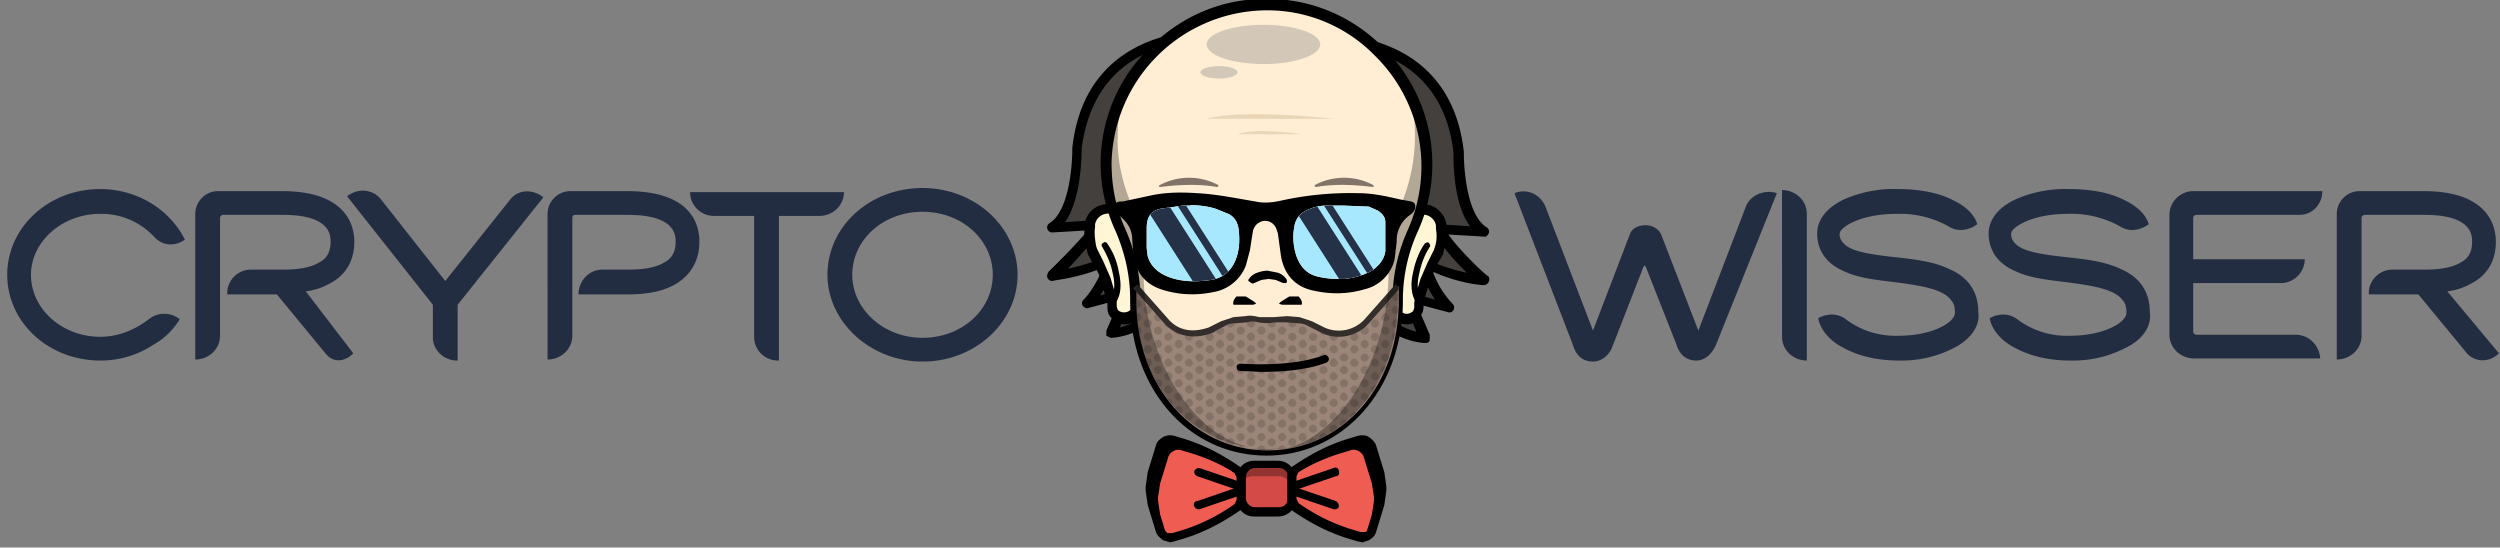 <svg xmlns="http://www.w3.org/2000/svg" xmlns:xlink="http://www.w3.org/1999/xlink" id="Layer_1" viewBox="0 0 242 53"><rect x="0" y="0" width="242" height="53" fill="#808080" stroke="none"/><style>.st2{fill:#ef5d52}.st4{fill:#44403d}.st5{fill:#fff6d6}.st8{opacity:.22}.st15{opacity:.98}.st17{fill:#232d42}.st18{opacity:.5}.st19{fill:#d6bc9a}.st20{opacity:.2}.st21{opacity:.67}.st22{fill:#443934}</style><path fill="#d34a46" d="M123.6 49.6h-2c-.8 0-1.5-.7-1.5-1.5v-1.8c0-.8.7-1.5 1.5-1.5h2c.8 0 1.5.7 1.5 1.5v1.8c-.1.8-.7 1.5-1.5 1.5z"/><path d="M123.7 50h-2.3c-1 0-1.7-.8-1.7-1.7v-2c0-1 .8-1.7 1.7-1.7h2.3c1 0 1.7.8 1.7 1.7v2c.1.9-.7 1.7-1.7 1.7zm-2.2-4.7c-.5 0-.9.4-.9.9v2c0 .5.4.9.9.9h2.3c.5 0 .9-.4.9-.9v-2c0-.5-.4-.9-.9-.9h-2.3z"/><path d="M123.8 44.8h-2.5c-.8 0-1.5.9-1.5 1.9V48c0-1.1.6-1.9 1.5-1.9h2.5c.8 0 1.5.9 1.5 1.9v-1.4c-.1-1-.7-1.8-1.5-1.8z" opacity=".3"/><path d="M114.7 42.9l-1-.3c-.5-.2-1.1.1-1.3.6l-.8 2.6-.2 1.3v.4l.2 1.3.8 2.6c.2.5.8.8 1.3.6l1-.3c1.8-.6 3.5-1.4 5.1-2.5.3-.2.4-.5.4-.8v-2.2c0-.3-.2-.6-.4-.8-1.6-1-3.3-1.9-5.1-2.5z" class="st2"/><path d="M113.3 52.5l-.7-.2c-.3-.2-.6-.5-.7-.8l-.8-2.6-.2-1.4v-.4l.2-1.4.8-2.6c.1-.4.4-.6.7-.8.4-.2.8-.2 1.1-.1l1 .3c1.9.6 3.6 1.5 5.2 2.6.4.3.6.7.6 1.1v2.2c0 .4-.2.9-.6 1.1-1.6 1.1-3.3 2-5.2 2.6l-1 .3-.4.1zm0-9.6l-.3.1-.3.3-.8 2.6-.2 1.2v.4l.2 1.2.8 2.6.3.3h.5l1-.3a18 18 0 0 0 5-2.5l.2-.4v-2.2l-.2-.4a18 18 0 0 0-5-2.5l-1-.3-.2-.1z"/><path d="M130.5 42.9l1-.3c.5-.2 1.1.1 1.3.6l.8 2.6.2 1.3v.4l-.2 1.3-.8 2.6c-.2.5-.8.8-1.3.6l-1-.3c-1.8-.6-3.5-1.4-5.1-2.5a1 1 0 0 1-.4-.8v-2.2c0-.3.2-.6.4-.8 1.6-1 3.3-1.9 5.1-2.5z" class="st2"/><path d="M131.9 52.5l-.5-.1-1-.3c-1.9-.6-3.6-1.5-5.2-2.6-.4-.3-.6-.7-.6-1.1v-2.2c0-.4.2-.9.6-1.1 1.6-1.1 3.3-2 5.2-2.6l1-.3c.4-.1.8-.1 1.1.1.3.2.6.5.7.8l.8 2.6.2 1.4v.4l-.2 1.4-.8 2.6c-.1.4-.4.6-.7.8l-.6.2zm0-9.6h-.2l-1 .3c-1.8.6-3.4 1.4-5 2.5l-.2.4v2.2l.2.4a18 18 0 0 0 5 2.5l1 .3h.5l.3-.3.8-2.6.2-1.2V47a5 5 0 0 0-.2-1.2l-.8-2.6-.3-.3h-.3z"/><path d="M133.8 45.8l-.8-2.6c-.2-.5-.8-.8-1.3-.6l-1 .3c-1.8.6-3.5 1.4-5.1 2.5-.2.1-.3.3-.4.6 1.4-.9 2.9-1.6 4.5-2.1l1-.3c.5-.2 1.1.1 1.3.6l.8 2.6.2 1.3v.4l-.2 1.3-.7 2.3c.4 0 .8-.3.9-.7l.8-2.6.2-1.3v-.4l-.2-1.3zm-22.5 0l.8-2.6c.2-.5.8-.8 1.3-.6l1 .3c1.8.6 3.5 1.4 5.1 2.5.2.1.3.3.4.6-1.4-.9-2.9-1.6-4.5-2.1l-1-.3c-.5-.2-1.1.1-1.3.6l-.8 2.6-.2 1.3v.4l.2 1.3.7 2.3a1 1 0 0 1-.9-.7l-.8-2.6-.2-1.3v-.4l.2-1.3z"/><path d="M116 45.7l4.1 1.3" class="st2"/><path d="M120.1 47.5h-.1l-4.1-1.4a.5.5 0 0 1-.3-.5c.1-.2.3-.3.5-.3l4.1 1.4c.2.1.3.3.3.5 0 .1-.2.3-.4.3z"/><path d="M120.1 47.5l-4.1 1.4" class="st2"/><path d="M116 49.3c-.2 0-.3-.1-.4-.3-.1-.2 0-.5.3-.5l4.1-1.4c.2-.1.5 0 .5.3.1.2 0 .5-.3.5l-4.1 1.4h-.1z"/><path d="M129.2 45.7l-4.1 1.3" class="st2"/><path d="M125.1 47.5c-.2 0-.3-.1-.4-.3-.1-.2 0-.5.3-.5l4.1-1.4c.2-.1.5 0 .5.3.1.2 0 .5-.3.5l-4.1 1.4h-.1z"/><path d="M125.1 47.5l4.1 1.4" class="st2"/><path d="M129.2 49.3h-.1l-4.1-1.4a.5.5 0 0 1-.3-.5c.1-.2.3-.3.5-.3l4.1 1.4c.2.1.3.3.3.5s-.2.3-.4.3z"/><path d="M136.3 28.7l4 1c-1-1-1.8-2.8-2.4-4.4 3.2 1.5 5.8 1.7 5.8 1.7s-3.3-3-4.4-4.9l4.4.2c-2.6-1.6-2.4-7.7-2.4-7.7-1.4-11.7-12.8-10.9-12.8-10.9l-.2.7c-.7 2.7-2.9 13 .6 20.1 4.1 8.2 9.2 8.2 9.2 8.2l-1.8-4z" class="st4"/><path d="M138 33.2c-.4 0-5.5-.1-9.6-8.4-3.6-7.2-1.4-17.4-.6-20.4l.2-.7c.1-.2.2-.3.4-.3.1 0 3-.2 6.1 1.1 2.9 1.2 6.5 3.9 7.2 10.2v.1c0 1.6.3 6 2.2 7.2.2.1.3.4.2.6-.1.2-.3.4-.5.3l-3.4-.2c1.3 1.8 3.7 4 3.8 4 .2.1.2.4.1.6-.1.2-.3.3-.5.3-.1 0-2.2-.1-4.9-1.3a8.7 8.7 0 0 0 1.9 3.1c.2.2.2.4.1.6-.1.2-.3.3-.6.2l-3-.8 1.3 3v.5c0 .2-.2.3-.4.3zm-9.2-28.9l-.1.3c-.3 1.2-1.1 4.5-1.3 8.3a23 23 0 0 0 1.8 11.4c2.9 5.9 6.3 7.4 7.9 7.8l-1.3-3.2c-.1-.2 0-.4.1-.5.1-.1.3-.2.5-.1l2.5.7c-.6-.9-1.1-2-1.6-3.4-.1-.2 0-.4.1-.5.2-.1.4-.2.5-.1 1.6.8 3.1 1.2 4.1 1.4a20.6 20.6 0 0 1-3.3-4v-.5c.1-.2.3-.2.5-.2l3.1.2c-1.7-2.3-1.6-6.6-1.6-7.1-.5-4.6-2.8-7.8-6.6-9.4a10.4 10.4 0 0 0-5.3-1.1z"/><path d="M109.2 28.3l-4 1c1-1 1.8-2.8 2.4-4.4-3.2 1.5-5.8 1.7-5.8 1.7s3.3-3 4.4-4.9l-4.4.2c2.6-1.6 2.4-7.7 2.4-7.7C105.6 2.5 117 3.3 117 3.3l.2.7c.7 2.7 2.9 13-.6 20.1-4.1 8.2-9.2 8.2-9.2 8.2s1-1.9 1.8-4z" class="st4"/><path d="M107.5 32.7l-.4-.2V32l1.3-3-3 .8c-.2.1-.4 0-.6-.2-.1-.2-.1-.4.1-.6.6-.6 1.3-1.7 1.9-3.1-2.7 1.1-4.8 1.2-4.9 1.3a.5.5 0 0 1-.5-.3c-.1-.2 0-.4.1-.6 0 0 2.4-2.3 3.8-4l-3.4.2a.5.5 0 0 1-.5-.3c-.1-.2 0-.5.2-.6 1.9-1.2 2.2-5.6 2.2-7.2v-.1c.7-6.3 4.3-9 7.2-10.2 3.1-1.3 6-1.1 6.1-1.1.2 0 .4.2.4.3l.2.7c.8 3 2.9 13.2-.6 20.4-4.1 8.2-9.2 8.3-9.6 8.3zm1.7-4.9l.4.2c.1.1.2.3.1.5l-1.3 3.2c1.6-.4 5-1.9 7.9-7.7a22 22 0 0 0 1.8-11.4c-.2-3.8-1-7.1-1.3-8.3l-.1-.3c-.8 0-3.1.1-5.4 1-3.8 1.6-6 4.8-6.6 9.4 0 .5 0 4.8-1.6 7.1l3.1-.2.5.2v.5c-.7 1.2-2.3 2.9-3.3 4 1-.2 2.5-.6 4.1-1.4.2-.1.4-.1.5.1.2.1.2.3.1.5-.5 1.4-1 2.5-1.6 3.4l2.5-.7.2-.1z"/><path d="M109.4 21.5l-.5-.6c-1-1.2-3-.7-3.3.8v.3c-.1.7 0 1.4.2 2l.1.3.7 1.2.6 1.5.5 1.7.1.5v.5l.3.6c.4.5 1.2.6 1.8.1l.6-.5" class="st5"/><path d="M108.9 31.4c-.5 0-1-.2-1.3-.6-.3-.3-.4-.6-.4-1v-.5l-.1-.3-.5-1.7c-.1-.5-.3-1-.6-1.4l-.7-1.3-.1-.4c-.2-.7-.3-1.4-.2-2.2v-.4c.2-.9.8-1.6 1.8-1.8.9-.2 1.9.1 2.4.8l.5.6-.8.6-.5-.6c-.4-.5-1-.6-1.4-.5-.5.1-.9.5-1 1v.3c-.1.6 0 1.2.1 1.8l.1.3.6 1.2.7 1.6.5 1.7.1.6v.5l.1.3c.3.3.8.3 1.1.1l.6-.5.6.8-.5.6c-.3.3-.7.4-1.1.4z"/><path d="M107.8 29.4h-.2c-.1-.1-.2-.3-.1-.4.5-.8.4-1.8.2-2.6-.2-1-.6-1.8-1-2.5-.1-.1-.1-.3.1-.4.1-.1.3-.1.4.1.5.7.9 1.6 1.1 2.7.3 1.3.2 2.3-.3 3l-.2.1z"/><path d="M135.7 21.5l.5-.6c1-1.2 3-.7 3.3.8v.3c.1.7 0 1.4-.2 2l-.1.3-.7 1.2-.6 1.5-.5 1.7-.1.5v.5l-.3.6c-.4.5-1.2.6-1.8.1l-.6-.5" class="st5"/><path d="M136.2 31.4c-.4 0-.8-.1-1.1-.4l-.6-.5.6-.8.6.5c.3.3.8.2 1.1-.1l.1-.3v-.5l.1-.6.5-1.7.7-1.6.6-1.2.1-.3c.2-.6.2-1.2.1-1.8v-.3c-.1-.5-.5-.9-1-1-.4-.1-1 0-1.4.4l-.5.6-.8-.6.5-.6c.6-.7 1.5-1 2.4-.8.9.2 1.6.9 1.8 1.8v.3c.1.8 0 1.5-.2 2.2l-.1.4v.1l-.7 1.2-.6 1.4-.5 1.7-.1.3v.5c0 .3-.1.7-.4 1-.3.5-.7.7-1.2.7z"/><path fill="#ffeed4" d="M138 16a15.5 15.5 0 1 0-29.7 6.3c1 2.1 1.4 4.4 1.4 6.8v.1c0 8.5 5.7 14.5 12.7 14.5s12.7-5.9 12.7-14.5V29c0-2.3.5-4.5 1.4-6.6 1.1-2 1.5-4.2 1.5-6.4z"/><path d="M122.6 44.1c-7.5 0-13.2-6.4-13.2-15V29c0-2.3-.5-4.5-1.4-6.6a15.6 15.6 0 0 1 3.3-17.8c3-3 6.9-4.7 11.1-4.7 4.3-.1 8.4 1.6 11.4 4.6a15.8 15.8 0 0 1 3.4 18 16 16 0 0 0-1.4 6.4v.2c0 8.5-5.7 15-13.2 15zm0-43.1h-.2a15.1 15.1 0 0 0-14.8 14.8c0 2.2.4 4.3 1.3 6.3a17 17 0 0 1 1.5 7v.1c0 3.9 1.3 7.5 3.6 10.1a11.4 11.4 0 0 0 17.2 0c2.3-2.6 3.6-6.2 3.6-10.1V29c0-2.3.5-4.6 1.5-6.8a15 15 0 0 0-3.2-16.8A14.5 14.5 0 0 0 122.6 1z"/><path d="M137.3 29.4l-.2-.1c-.5-.7-.6-1.8-.3-3 .2-1 .6-2 1.1-2.7.1-.1.3-.2.4-.1.1.1.2.3.1.4-.4.6-.8 1.5-1 2.5-.2.8-.3 1.8.2 2.6.1.1.1.3-.1.4h-.2z"/><path fill="#9b8578" d="M128.1 31.9l-1.2-.6c-.4-.2-.7-.3-1.1-.3l-1.2-.1-1.2.1h-1.5l-1.2-.1-1.2.1c-.4 0-.8.2-1.1.3l-1.2.6c-1.4.7-3.2.3-4.2-.8l-3-3.4v1.4c0 8.5 5.7 14.5 12.7 14.5 7 0 12.7-5.9 12.7-14.5v-1.4l-3 3.4a3.7 3.7 0 0 1-4.3.8z"/><g class="st8"><defs><path id="SVGID_1_" d="M128.1 31.9l-1.2-.6c-.4-.2-.7-.3-1.1-.3l-1.2-.1-1.2.1h-1.5l-1.2-.1-1.2.1c-.4 0-.8.2-1.1.3l-1.2.6c-1.4.7-3.2.3-4.2-.8l-3-3.4v1.4c0 8.5 5.7 14.5 12.7 14.5 7 0 12.7-5.9 12.7-14.5v-1.4l-3 3.4a3.7 3.7 0 0 1-4.3.8z" class="st8"/></defs><clipPath id="SVGID_2_"><use overflow="visible" xlink:href="#SVGID_1_"/></clipPath><g clip-path="url(#SVGID_2_)"><path fill="#352e2a" d="M110.5 23c0 .2-.2.4-.4.4s-.4-.2-.4-.4.2-.4.4-.4.4.2.4.4zm-.4.9c-.2 0-.4.2-.4.4s.2.4.4.4.4-.2.4-.4-.2-.4-.4-.4zm0 1.3c-.2 0-.4.2-.4.4s.2.4.4.4.4-.2.4-.4c0-.3-.2-.4-.4-.4zm0 1.3c-.2 0-.4.2-.4.4s.2.4.4.4.4-.2.4-.4c0-.3-.2-.4-.4-.4zm0 1.2c-.2 0-.4.2-.4.4s.2.4.4.4.4-.2.4-.4-.2-.4-.4-.4zm0 1.3c-.2 0-.4.2-.4.4s.2.4.4.4.4-.2.4-.4-.2-.4-.4-.4zm0 1.3c-.2 0-.4.2-.4.4s.2.4.4.4.4-.2.4-.4-.2-.4-.4-.4zm0 1.3c-.2 0-.4.2-.4.4s.2.4.4.4.4-.2.4-.4-.2-.4-.4-.4zm0 1.3c-.2 0-.4.2-.4.4s.2.4.4.4.4-.2.4-.4c0-.3-.2-.4-.4-.4zm0 1.3c-.2 0-.4.2-.4.4s.2.4.4.4.4-.2.4-.4-.2-.4-.4-.4zm0 1.2c-.2 0-.4.2-.4.4s.2.4.4.4.4-.2.4-.4-.2-.4-.4-.4zm0 1.3c-.2 0-.4.2-.4.4s.2.4.4.4.4-.2.4-.4-.2-.4-.4-.4zm0 1.3c-.2 0-.4.2-.4.4s.2.4.4.4.4-.2.4-.4-.2-.4-.4-.4zm0 1.3c-.2 0-.4.2-.4.4s.2.4.4.4.4-.2.4-.4-.2-.4-.4-.4zm0 1.3c-.2 0-.4.2-.4.4s.2.4.4.4.4-.2.4-.4c0-.3-.2-.4-.4-.4zm0 1.3c-.2 0-.4.2-.4.4s.2.4.4.4.4-.2.4-.4c0-.3-.2-.4-.4-.4zm0 1.2c-.2 0-.4.2-.4.4s.2.4.4.4.4-.2.4-.4-.2-.4-.4-.4zm1-21.2c-.2 0-.4.2-.4.4s.2.4.4.4.4-.2.4-.4-.2-.4-.4-.4zm0 1.3c-.2 0-.4.2-.4.4s.2.4.4.4.4-.2.4-.4c0-.3-.2-.4-.4-.4zm0 1.3c-.2 0-.4.2-.4.4s.2.4.4.4.4-.2.4-.4-.2-.4-.4-.4zm0 1.2c-.2 0-.4.2-.4.4s.2.4.4.4.4-.2.4-.4-.2-.4-.4-.4zm0 1.3c-.2 0-.4.2-.4.4s.2.4.4.4.4-.2.4-.4-.2-.4-.4-.4zm0 1.3c-.2 0-.4.2-.4.4s.2.4.4.4.4-.2.4-.4-.2-.4-.4-.4zm0 1.3c-.2 0-.4.2-.4.4s.2.4.4.4.4-.2.4-.4-.2-.4-.4-.4zm0 1.3c-.2 0-.4.2-.4.4s.2.4.4.4.4-.2.4-.4c0-.3-.2-.4-.4-.4zm0 1.3c-.2 0-.4.2-.4.4s.2.4.4.4.4-.2.4-.4-.2-.4-.4-.4zm0 1.2c-.2 0-.4.2-.4.4s.2.4.4.4.4-.2.4-.4-.2-.4-.4-.4zm0 1.3c-.2 0-.4.2-.4.4s.2.4.4.4.4-.2.4-.4-.2-.4-.4-.4zm0 1.3c-.2 0-.4.2-.4.4s.2.4.4.4.4-.2.4-.4-.2-.4-.4-.4zm0 1.3c-.2 0-.4.2-.4.4s.2.4.4.4.4-.2.4-.4-.2-.4-.4-.4zm0 1.3c-.2 0-.4.2-.4.4s.2.4.4.4.4-.2.4-.4c0-.3-.2-.4-.4-.4zm0 1.3c-.2 0-.4.2-.4.4s.2.4.4.4.4-.2.4-.4c0-.3-.2-.4-.4-.4zm0 1.2c-.2 0-.4.2-.4.4s.2.4.4.4.4-.2.4-.4-.2-.4-.4-.4zm0 1.3c-.2 0-.4.2-.4.4s.2.4.4.4.4-.2.4-.4-.2-.4-.4-.4zm1-19.8c-.2 0-.4.2-.4.4s.2.4.4.4.4-.2.4-.4-.2-.4-.4-.4zm0 1.3c-.2 0-.4.2-.4.4s.2.4.4.4.4-.2.4-.4c-.1-.2-.2-.4-.4-.4zm0 1.3c-.2 0-.4.2-.4.4s.2.4.4.4.4-.2.4-.4c-.1-.3-.2-.4-.4-.4zm0 1.3c-.2 0-.4.2-.4.4s.2.4.4.4.4-.2.4-.4c-.1-.3-.2-.4-.4-.4zm0 1.2c-.2 0-.4.2-.4.4s.2.4.4.4.4-.2.4-.4c-.1-.2-.2-.4-.4-.4zm0 1.3c-.2 0-.4.2-.4.4s.2.4.4.4.4-.2.4-.4c-.1-.2-.2-.4-.4-.4zm0 1.3c-.2 0-.4.2-.4.4s.2.4.4.4.4-.2.4-.4c-.1-.2-.2-.4-.4-.4zm0 1.3c-.2 0-.4.2-.4.4s.2.4.4.4.4-.2.4-.4-.2-.4-.4-.4zm0 1.3c-.2 0-.4.2-.4.4s.2.4.4.4.4-.2.4-.4c-.1-.3-.2-.4-.4-.4zm0 1.3c-.2 0-.4.2-.4.4s.2.4.4.4.4-.2.4-.4-.2-.4-.4-.4zm0 1.2c-.2 0-.4.2-.4.4s.2.4.4.4.4-.2.4-.4-.2-.4-.4-.4zm0 1.3c-.2 0-.4.2-.4.4s.2.4.4.4.4-.2.4-.4-.2-.4-.4-.4zm0 1.3c-.2 0-.4.2-.4.4s.2.4.4.4.4-.2.4-.4c-.1-.2-.2-.4-.4-.4zm0 1.3c-.2 0-.4.2-.4.4s.2.4.4.4.4-.2.4-.4c-.1-.2-.2-.4-.4-.4zm0 1.3c-.2 0-.4.2-.4.4s.2.4.4.4.4-.2.4-.4c-.1-.3-.2-.4-.4-.4zm0 1.3c-.2 0-.4.2-.4.4s.2.4.4.4.4-.2.4-.4c-.1-.3-.2-.4-.4-.4zm0 1.2c-.2 0-.4.2-.4.4s.2.4.4.4.4-.2.4-.4-.2-.4-.4-.4zm1-21.2c-.2 0-.4.2-.4.4s.2.4.4.4.4-.2.4-.4c-.1-.2-.2-.4-.4-.4zm0 1.3c-.2 0-.4.2-.4.4s.2.4.4.4.4-.2.4-.4c-.1-.3-.2-.4-.4-.4zm0 1.3c-.2 0-.4.2-.4.4s.2.4.4.4.4-.2.4-.4-.2-.4-.4-.4zm0 1.2c-.2 0-.4.2-.4.4s.2.4.4.4.4-.2.4-.4c-.1-.2-.2-.4-.4-.4zm0 1.3c-.2 0-.4.2-.4.4s.2.4.4.4.4-.2.4-.4c-.1-.2-.2-.4-.4-.4zm0 1.3c-.2 0-.4.2-.4.4s.2.4.4.4.4-.2.4-.4-.2-.4-.4-.4zm0 1.3c-.2 0-.4.2-.4.4s.2.4.4.4.4-.2.4-.4c-.1-.2-.2-.4-.4-.4zm0 1.3c-.2 0-.4.2-.4.4s.2.4.4.4.4-.2.4-.4c-.1-.3-.2-.4-.4-.4zm0 1.3c-.2 0-.4.2-.4.4s.2.4.4.4.4-.2.4-.4-.2-.4-.4-.4zm0 1.2c-.2 0-.4.2-.4.4s.2.4.4.4.4-.2.4-.4-.2-.4-.4-.4zm0 1.3c-.2 0-.4.2-.4.4s.2.4.4.4.4-.2.4-.4c-.1-.2-.2-.4-.4-.4zm0 1.3c-.2 0-.4.2-.4.4s.2.4.4.4.4-.2.4-.4c-.1-.2-.2-.4-.4-.4zm0 1.3c-.2 0-.4.2-.4.4s.2.4.4.4.4-.2.4-.4c-.1-.2-.2-.4-.4-.4zm0 1.3c-.2 0-.4.2-.4.4s.2.4.4.4.4-.2.4-.4c-.1-.3-.2-.4-.4-.4zm0 1.3c-.2 0-.4.2-.4.4s.2.4.4.4.4-.2.4-.4c-.1-.3-.2-.4-.4-.4zm0 1.2c-.2 0-.4.2-.4.4s.2.4.4.4.4-.2.4-.4-.2-.4-.4-.4zm0 1.3c-.2 0-.4.2-.4.4s.2.4.4.4.4-.2.4-.4-.2-.4-.4-.4zm1-19.8c-.2 0-.4.2-.4.4s.2.4.4.4.4-.2.4-.4-.2-.4-.4-.4zm0 1.3c-.2 0-.4.2-.4.4s.2.4.4.4.4-.2.4-.4c-.1-.2-.2-.4-.4-.4zm0 1.3c-.2 0-.4.2-.4.4s.2.4.4.4.4-.2.4-.4c-.1-.3-.2-.4-.4-.4zm0 1.3c-.2 0-.4.2-.4.4s.2.4.4.4.4-.2.4-.4c-.1-.3-.2-.4-.4-.4zm0 1.2c-.2 0-.4.2-.4.4s.2.4.4.4.4-.2.4-.4c-.1-.2-.2-.4-.4-.4zm0 1.3c-.2 0-.4.2-.4.4s.2.4.4.4.4-.2.4-.4c-.1-.2-.2-.4-.4-.4zm0 1.3c-.2 0-.4.2-.4.4s.2.4.4.4.4-.2.4-.4c-.1-.2-.2-.4-.4-.4zm0 1.3c-.2 0-.4.2-.4.4s.2.4.4.4.4-.2.4-.4-.2-.4-.4-.4zm0 1.3c-.2 0-.4.2-.4.4s.2.4.4.4.4-.2.4-.4c-.1-.3-.2-.4-.4-.4zm0 1.3c-.2 0-.4.2-.4.4s.2.4.4.4.4-.2.4-.4-.2-.4-.4-.4zm0 1.2c-.2 0-.4.2-.4.4s.2.4.4.4.4-.2.4-.4-.2-.4-.4-.4zm0 1.3c-.2 0-.4.2-.4.4s.2.4.4.4.4-.2.4-.4-.2-.4-.4-.4zm0 1.3c-.2 0-.4.2-.4.4s.2.4.4.4.4-.2.4-.4c-.1-.2-.2-.4-.4-.4zm0 1.3c-.2 0-.4.2-.4.4s.2.4.4.4.4-.2.4-.4c-.1-.2-.2-.4-.4-.4zm0 1.3c-.2 0-.4.2-.4.4s.2.4.4.4.4-.2.4-.4c-.1-.3-.2-.4-.4-.4zm0 1.3c-.2 0-.4.2-.4.4s.2.4.4.4.4-.2.4-.4c-.1-.3-.2-.4-.4-.4zm0 1.2c-.2 0-.4.2-.4.4s.2.4.4.4.4-.2.4-.4-.2-.4-.4-.4zm1-21.2c-.2 0-.4.2-.4.4s.2.4.4.4.4-.2.4-.4c-.1-.2-.2-.4-.4-.4zm0 1.3c-.2 0-.4.2-.4.4s.2.4.4.4.4-.2.4-.4c-.1-.3-.2-.4-.4-.4zm0 1.3c-.2 0-.4.2-.4.4s.2.4.4.4.4-.2.4-.4-.2-.4-.4-.4zm0 1.2c-.2 0-.4.2-.4.4s.2.4.4.4.4-.2.4-.4c-.1-.2-.2-.4-.4-.4zm0 1.3c-.2 0-.4.2-.4.4s.2.4.4.4.4-.2.4-.4c-.1-.2-.2-.4-.4-.4zm0 1.3c-.2 0-.4.2-.4.4s.2.4.4.4.4-.2.4-.4-.2-.4-.4-.4zm0 1.3c-.2 0-.4.2-.4.4s.2.4.4.4.4-.2.4-.4c-.1-.2-.2-.4-.4-.4zm0 1.3c-.2 0-.4.2-.4.4s.2.4.4.4.4-.2.4-.4c-.1-.3-.2-.4-.4-.4zm0 1.3c-.2 0-.4.2-.4.4s.2.4.4.4.4-.2.4-.4-.2-.4-.4-.4zm0 1.2c-.2 0-.4.2-.4.4s.2.4.4.4.4-.2.4-.4-.2-.4-.4-.4zm0 1.3c-.2 0-.4.2-.4.4s.2.4.4.4.4-.2.4-.4c-.1-.2-.2-.4-.4-.4zm0 1.3c-.2 0-.4.2-.4.4s.2.4.4.4.4-.2.4-.4c-.1-.2-.2-.4-.4-.4zm0 1.3c-.2 0-.4.2-.4.4s.2.4.4.4.4-.2.4-.4c-.1-.2-.2-.4-.4-.4zm0 1.3c-.2 0-.4.2-.4.4s.2.4.4.4.4-.2.4-.4c-.1-.3-.2-.4-.4-.4zm0 1.3c-.2 0-.4.2-.4.4s.2.4.4.4.4-.2.4-.4c-.1-.3-.2-.4-.4-.4zm0 1.2c-.2 0-.4.2-.4.4s.2.4.4.4.4-.2.4-.4-.2-.4-.4-.4zm0 1.3c-.2 0-.4.2-.4.4s.2.4.4.4.4-.2.4-.4-.2-.4-.4-.4zm1-19.8c-.2 0-.4.2-.4.4s.2.4.4.4.4-.2.4-.4-.2-.4-.4-.4zm0 1.3c-.2 0-.4.2-.4.4s.2.4.4.4.4-.2.4-.4c-.1-.2-.2-.4-.4-.4zm0 1.3c-.2 0-.4.2-.4.4s.2.4.4.4.4-.2.4-.4c-.1-.3-.2-.4-.4-.4zm0 1.3c-.2 0-.4.2-.4.4s.2.4.4.4.4-.2.4-.4c-.1-.3-.2-.4-.4-.4zm0 1.2c-.2 0-.4.2-.4.4s.2.4.4.4.4-.2.4-.4c-.1-.2-.2-.4-.4-.4zm0 1.3c-.2 0-.4.2-.4.4s.2.4.4.4.4-.2.4-.4c-.1-.2-.2-.4-.4-.4zm0 1.3c-.2 0-.4.2-.4.4s.2.4.4.4.4-.2.4-.4c-.1-.2-.2-.4-.4-.4zm0 1.3c-.2 0-.4.2-.4.4s.2.4.4.4.4-.2.4-.4-.2-.4-.4-.4zm0 1.3c-.2 0-.4.2-.4.4s.2.4.4.4.4-.2.4-.4c-.1-.3-.2-.4-.4-.4zm0 1.3c-.2 0-.4.2-.4.4s.2.4.4.4.4-.2.4-.4-.2-.4-.4-.4zm0 1.2c-.2 0-.4.2-.4.4s.2.4.4.4.4-.2.4-.4-.2-.4-.4-.4zm0 1.3c-.2 0-.4.2-.4.4s.2.4.4.4.4-.2.4-.4-.2-.4-.4-.4zm0 1.3c-.2 0-.4.2-.4.4s.2.4.4.4.4-.2.4-.4c-.1-.2-.2-.4-.4-.4zm0 1.3c-.2 0-.4.2-.4.4s.2.4.4.4.4-.2.4-.4c-.1-.2-.2-.4-.4-.4zm0 1.3c-.2 0-.4.2-.4.4s.2.4.4.4.4-.2.4-.4c-.1-.3-.2-.4-.4-.4zm0 1.3c-.2 0-.4.2-.4.4s.2.4.4.4.4-.2.4-.4c-.1-.3-.2-.4-.4-.4zm0 1.2c-.2 0-.4.2-.4.4s.2.4.4.4.4-.2.4-.4-.2-.4-.4-.4zm1-21.2c-.2 0-.4.2-.4.4s.2.4.4.4.4-.2.4-.4c-.1-.2-.2-.4-.4-.4zm0 1.3c-.2 0-.4.2-.4.4s.2.4.4.4.4-.2.4-.4c-.1-.3-.2-.4-.4-.4zm0 1.3c-.2 0-.4.2-.4.4s.2.4.4.4.4-.2.4-.4-.2-.4-.4-.4zm0 1.2c-.2 0-.4.2-.4.4s.2.4.4.4.4-.2.4-.4c-.1-.2-.2-.4-.4-.4zm0 1.3c-.2 0-.4.2-.4.4s.2.4.4.4.4-.2.4-.4c-.1-.2-.2-.4-.4-.4zm0 1.3c-.2 0-.4.2-.4.4s.2.4.4.4.4-.2.4-.4-.2-.4-.4-.4zm0 1.3c-.2 0-.4.2-.4.4s.2.4.4.4.4-.2.4-.4c-.1-.2-.2-.4-.4-.4zm0 1.3c-.2 0-.4.2-.4.4s.2.4.4.4.4-.2.4-.4c-.1-.3-.2-.4-.4-.4zm0 1.3c-.2 0-.4.2-.4.4s.2.4.4.4.4-.2.4-.4-.2-.4-.4-.4zm0 1.2c-.2 0-.4.2-.4.4s.2.4.4.4.4-.2.4-.4-.2-.4-.4-.4zm0 1.3c-.2 0-.4.2-.4.4s.2.4.4.4.4-.2.4-.4c-.1-.2-.2-.4-.4-.4zm0 1.3c-.2 0-.4.2-.4.4s.2.4.4.4.4-.2.4-.4c-.1-.2-.2-.4-.4-.4zm0 1.3c-.2 0-.4.2-.4.4s.2.4.4.4.4-.2.4-.4c-.1-.2-.2-.4-.4-.4zm0 1.3c-.2 0-.4.2-.4.4s.2.4.4.4.4-.2.4-.4c-.1-.3-.2-.4-.4-.4zm0 1.3c-.2 0-.4.2-.4.4s.2.4.4.4.4-.2.4-.4c-.1-.3-.2-.4-.4-.4zm0 1.2c-.2 0-.4.2-.4.4s.2.4.4.4.4-.2.4-.4-.2-.4-.4-.4zm0 1.3c-.2 0-.4.2-.4.4s.2.4.4.4.4-.2.4-.4-.2-.4-.4-.4zm1-19.8c-.2 0-.4.2-.4.4s.2.4.4.4.4-.2.4-.4-.2-.4-.4-.4zm0 1.3c-.2 0-.4.2-.4.4s.2.4.4.4.4-.2.4-.4c-.1-.2-.2-.4-.4-.4zm0 1.3c-.2 0-.4.2-.4.4s.2.4.4.4.4-.2.4-.4c-.1-.3-.2-.4-.4-.4zm0 1.3c-.2 0-.4.2-.4.4s.2.4.4.4.4-.2.4-.4c-.1-.3-.2-.4-.4-.4zm0 1.2c-.2 0-.4.2-.4.4s.2.4.4.4.4-.2.4-.4c-.1-.2-.2-.4-.4-.4zm0 1.3c-.2 0-.4.2-.4.4s.2.4.4.4.4-.2.4-.4c-.1-.2-.2-.4-.4-.4zm0 1.3c-.2 0-.4.2-.4.4s.2.4.4.4.4-.2.4-.4c-.1-.2-.2-.4-.4-.4zm0 1.3c-.2 0-.4.2-.4.4s.2.4.4.4.4-.2.4-.4-.2-.4-.4-.4zm0 1.3c-.2 0-.4.2-.4.4s.2.4.4.4.4-.2.4-.4c-.1-.3-.2-.4-.4-.4zm0 1.3c-.2 0-.4.2-.4.4s.2.4.4.4.4-.2.4-.4-.2-.4-.4-.4zm0 1.2c-.2 0-.4.2-.4.4s.2.4.4.4.4-.2.4-.4-.2-.4-.4-.4zm0 1.3c-.2 0-.4.2-.4.4s.2.4.4.4.4-.2.4-.4-.2-.4-.4-.4zm0 1.3c-.2 0-.4.2-.4.4s.2.4.4.4.4-.2.4-.4c-.1-.2-.2-.4-.4-.4zm0 1.3c-.2 0-.4.2-.4.4s.2.4.4.4.4-.2.4-.4c-.1-.2-.2-.4-.4-.4zm0 1.3c-.2 0-.4.2-.4.4s.2.4.4.4.4-.2.4-.4c-.1-.3-.2-.4-.4-.4zm0 1.3c-.2 0-.4.2-.4.4s.2.4.4.4.4-.2.4-.4c-.1-.3-.2-.4-.4-.4zm0 1.2c-.2 0-.4.2-.4.4s.2.4.4.4.4-.2.4-.4-.2-.4-.4-.4zm1-21.2c-.2 0-.4.2-.4.4s.2.4.4.4.4-.2.4-.4c-.1-.2-.2-.4-.4-.4zm0 1.3c-.2 0-.4.2-.4.4s.2.4.4.4.4-.2.4-.4c-.1-.3-.2-.4-.4-.4zm0 1.3c-.2 0-.4.2-.4.4s.2.4.4.4.4-.2.4-.4-.2-.4-.4-.4zm0 1.2c-.2 0-.4.2-.4.4s.2.4.4.4.4-.2.4-.4c-.1-.2-.2-.4-.4-.4zm0 1.3c-.2 0-.4.2-.4.4s.2.4.4.4.4-.2.4-.4c-.1-.2-.2-.4-.4-.4zm0 1.3c-.2 0-.4.2-.4.4s.2.4.4.4.4-.2.4-.4-.2-.4-.4-.4zm0 1.3c-.2 0-.4.2-.4.4s.2.4.4.4.4-.2.4-.4c-.1-.2-.2-.4-.4-.4zm0 1.3c-.2 0-.4.2-.4.4s.2.4.4.4.4-.2.4-.4c-.1-.3-.2-.4-.4-.4zm0 1.3c-.2 0-.4.2-.4.4s.2.4.4.4.4-.2.4-.4-.2-.4-.4-.4zm0 1.2c-.2 0-.4.2-.4.4s.2.4.4.4.4-.2.4-.4-.2-.4-.4-.4zm0 1.3c-.2 0-.4.2-.4.4s.2.4.4.4.4-.2.4-.4c-.1-.2-.2-.4-.4-.4zm0 1.3c-.2 0-.4.2-.4.4s.2.4.4.4.4-.2.4-.4c-.1-.2-.2-.4-.4-.4zm0 1.3c-.2 0-.4.2-.4.4s.2.4.4.4.4-.2.4-.4c-.1-.2-.2-.4-.4-.4zm0 1.3c-.2 0-.4.2-.4.4s.2.4.4.4.4-.2.4-.4c-.1-.3-.2-.4-.4-.4zm0 1.3c-.2 0-.4.2-.4.4s.2.4.4.4.4-.2.4-.4c-.1-.3-.2-.4-.4-.4zm0 1.2c-.2 0-.4.2-.4.4s.2.4.4.4.4-.2.4-.4-.2-.4-.4-.4zm0 1.3c-.2 0-.4.2-.4.4s.2.4.4.4.4-.2.4-.4-.2-.4-.4-.4zm1-19.8c-.2 0-.4.2-.4.4s.2.4.4.4.4-.2.4-.4-.2-.4-.4-.4zm0 1.3c-.2 0-.4.2-.4.4s.2.4.4.4.4-.2.4-.4c-.1-.2-.2-.4-.4-.4zm0 1.3c-.2 0-.4.2-.4.4s.2.4.4.4.4-.2.4-.4c-.1-.3-.2-.4-.4-.4zm0 1.3c-.2 0-.4.2-.4.4s.2.4.4.4.4-.2.4-.4c-.1-.3-.2-.4-.4-.4zm0 1.2c-.2 0-.4.2-.4.4s.2.4.4.4.4-.2.4-.4c-.1-.2-.2-.4-.4-.4zm0 1.3c-.2 0-.4.2-.4.4s.2.4.4.4.4-.2.4-.4c-.1-.2-.2-.4-.4-.4zm0 1.3c-.2 0-.4.2-.4.4s.2.4.4.4.4-.2.4-.4c-.1-.2-.2-.4-.4-.4zm0 1.3c-.2 0-.4.2-.4.4s.2.4.4.4.4-.2.4-.4-.2-.4-.4-.4zm0 1.3c-.2 0-.4.2-.4.4s.2.4.4.4.4-.2.4-.4c-.1-.3-.2-.4-.4-.4zm0 1.3c-.2 0-.4.2-.4.4s.2.4.4.4.4-.2.4-.4-.2-.4-.4-.4zm0 1.2c-.2 0-.4.2-.4.4s.2.4.4.4.4-.2.4-.4-.2-.4-.4-.4zm0 1.3c-.2 0-.4.2-.4.4s.2.4.4.4.4-.2.4-.4-.2-.4-.4-.4zm0 1.3c-.2 0-.4.2-.4.4s.2.4.4.4.4-.2.4-.4c-.1-.2-.2-.4-.4-.4zm0 1.3c-.2 0-.4.2-.4.4s.2.4.4.4.4-.2.4-.4c-.1-.2-.2-.4-.4-.4zm0 1.3c-.2 0-.4.2-.4.4s.2.4.4.4.4-.2.4-.4c-.1-.3-.2-.4-.4-.4zm0 1.3c-.2 0-.4.2-.4.4s.2.4.4.4.4-.2.4-.4c-.1-.3-.2-.4-.4-.4zm0 1.2c-.2 0-.4.2-.4.4s.2.4.4.4.4-.2.4-.4-.2-.4-.4-.4zm1-21.2c-.2 0-.4.2-.4.4s.2.4.4.4.4-.2.4-.4c-.1-.2-.2-.4-.4-.4zm0 1.3c-.2 0-.4.2-.4.4s.2.4.4.4.4-.2.4-.4c-.1-.3-.2-.4-.4-.4zm0 1.3c-.2 0-.4.2-.4.4s.2.4.4.4.4-.2.4-.4-.2-.4-.4-.4zm0 1.2c-.2 0-.4.2-.4.4s.2.4.4.4.4-.2.4-.4c-.1-.2-.2-.4-.4-.4zm0 1.3c-.2 0-.4.2-.4.4s.2.4.4.4.4-.2.4-.4c-.1-.2-.2-.4-.4-.4zm0 1.3c-.2 0-.4.2-.4.4s.2.4.4.4.4-.2.4-.4-.2-.4-.4-.4zm0 1.3c-.2 0-.4.2-.4.4s.2.4.4.4.4-.2.4-.4c-.1-.2-.2-.4-.4-.4zm0 1.3c-.2 0-.4.2-.4.4s.2.4.4.4.4-.2.4-.4c-.1-.3-.2-.4-.4-.4zm0 1.3c-.2 0-.4.2-.4.4s.2.4.4.4.4-.2.4-.4-.2-.4-.4-.4zm0 1.2c-.2 0-.4.2-.4.4s.2.4.4.4.4-.2.4-.4-.2-.4-.4-.4zm0 1.3c-.2 0-.4.2-.4.4s.2.4.4.4.4-.2.4-.4c-.1-.2-.2-.4-.4-.4zm0 1.3c-.2 0-.4.2-.4.4s.2.4.4.4.4-.2.4-.4c-.1-.2-.2-.4-.4-.4zm0 1.3c-.2 0-.4.2-.4.4s.2.4.4.4.4-.2.4-.4c-.1-.2-.2-.4-.4-.4zm0 1.3c-.2 0-.4.2-.4.4s.2.4.4.4.4-.2.4-.4c-.1-.3-.2-.4-.4-.4zm0 1.3c-.2 0-.4.2-.4.4s.2.4.4.4.4-.2.4-.4c-.1-.3-.2-.4-.4-.4zm0 1.2c-.2 0-.4.2-.4.4s.2.4.4.4.4-.2.4-.4-.2-.4-.4-.4zm0 1.3c-.2 0-.4.2-.4.4s.2.4.4.4.4-.2.4-.4-.2-.4-.4-.4zm1-19.8c-.2 0-.4.2-.4.4s.2.4.4.4.4-.2.4-.4-.2-.4-.4-.4zm0 1.3c-.2 0-.4.2-.4.4s.2.4.4.4.4-.2.4-.4c-.1-.2-.2-.4-.4-.4zm0 1.3c-.2 0-.4.2-.4.4s.2.4.4.4.4-.2.4-.4c-.1-.3-.2-.4-.4-.4zm0 1.3c-.2 0-.4.2-.4.4s.2.4.4.4.4-.2.4-.4c-.1-.3-.2-.4-.4-.4zm0 1.2c-.2 0-.4.2-.4.4s.2.4.4.4.4-.2.4-.4c-.1-.2-.2-.4-.4-.4zm0 1.3c-.2 0-.4.2-.4.4s.2.4.4.4.4-.2.4-.4c-.1-.2-.2-.4-.4-.4zm0 1.3c-.2 0-.4.2-.4.4s.2.4.4.4.4-.2.4-.4c-.1-.2-.2-.4-.4-.4zm0 1.3c-.2 0-.4.2-.4.4s.2.4.4.4.4-.2.4-.4-.2-.4-.4-.4zm0 1.3c-.2 0-.4.2-.4.4s.2.4.4.4.4-.2.4-.4c-.1-.3-.2-.4-.4-.4zm0 1.3c-.2 0-.4.2-.4.4s.2.4.4.4.4-.2.4-.4-.2-.4-.4-.4zm0 1.2c-.2 0-.4.2-.4.4s.2.4.4.4.4-.2.4-.4-.2-.4-.4-.4zm0 1.3c-.2 0-.4.2-.4.4s.2.4.4.4.4-.2.4-.4-.2-.4-.4-.4zm0 1.3c-.2 0-.4.2-.4.4s.2.4.4.4.4-.2.4-.4c-.1-.2-.2-.4-.4-.4zm0 1.3c-.2 0-.4.2-.4.4s.2.4.4.4.4-.2.4-.4c-.1-.2-.2-.4-.4-.4zm0 1.3c-.2 0-.4.2-.4.4s.2.4.4.4.4-.2.4-.4c-.1-.3-.2-.4-.4-.4zm0 1.3c-.2 0-.4.2-.4.4s.2.4.4.4.4-.2.4-.4c-.1-.3-.2-.4-.4-.4zm0 1.2c-.2 0-.4.2-.4.4s.2.4.4.4.4-.2.4-.4-.2-.4-.4-.4zm1-21.2c-.2 0-.4.2-.4.4s.2.4.4.4.4-.2.4-.4c-.1-.2-.2-.4-.4-.4zm0 1.3c-.2 0-.4.2-.4.4s.2.4.4.4.4-.2.4-.4c-.1-.3-.2-.4-.4-.4zm0 1.3c-.2 0-.4.2-.4.4s.2.4.4.4.4-.2.4-.4-.2-.4-.4-.4zm0 1.2c-.2 0-.4.2-.4.4s.2.4.4.4.4-.2.4-.4c-.1-.2-.2-.4-.4-.4zm0 1.3c-.2 0-.4.2-.4.4s.2.4.4.4.4-.2.4-.4c-.1-.2-.2-.4-.4-.4zm0 1.3c-.2 0-.4.2-.4.4s.2.4.4.4.4-.2.4-.4-.2-.4-.4-.4zm0 1.3c-.2 0-.4.2-.4.4s.2.4.4.4.4-.2.4-.4c-.1-.2-.2-.4-.4-.4zm0 1.3c-.2 0-.4.2-.4.4s.2.4.4.4.4-.2.4-.4c-.1-.3-.2-.4-.4-.4zm0 1.3c-.2 0-.4.2-.4.4s.2.4.4.4.4-.2.4-.4-.2-.4-.4-.4zm0 1.2c-.2 0-.4.2-.4.4s.2.4.4.4.4-.2.4-.4-.2-.4-.4-.4zm0 1.3c-.2 0-.4.2-.4.4s.2.4.4.4.4-.2.4-.4c-.1-.2-.2-.4-.4-.4zm0 1.3c-.2 0-.4.2-.4.4s.2.4.4.4.4-.2.4-.4c-.1-.2-.2-.4-.4-.4zm0 1.3c-.2 0-.4.2-.4.4s.2.4.4.4.4-.2.4-.4c-.1-.2-.2-.4-.4-.4zm0 1.3c-.2 0-.4.2-.4.4s.2.4.4.4.4-.2.4-.4c-.1-.3-.2-.4-.4-.4zm0 1.3c-.2 0-.4.2-.4.4s.2.4.4.4.4-.2.4-.4c-.1-.3-.2-.4-.4-.4zm0 1.2c-.2 0-.4.2-.4.4s.2.4.4.4.4-.2.4-.4-.2-.4-.4-.4zm0 1.3c-.2 0-.4.2-.4.4s.2.4.4.4.4-.2.4-.4-.2-.4-.4-.4zm1-19.8c-.2 0-.4.2-.4.4s.2.4.4.4.4-.2.4-.4-.2-.4-.4-.4zm0 1.3c-.2 0-.4.2-.4.4s.2.4.4.4.4-.2.4-.4c-.1-.2-.2-.4-.4-.4zm0 1.3c-.2 0-.4.2-.4.4s.2.4.4.4.4-.2.4-.4c-.1-.3-.2-.4-.4-.4zm0 1.3c-.2 0-.4.2-.4.4s.2.4.4.4.4-.2.4-.4c-.1-.3-.2-.4-.4-.4zm0 1.2c-.2 0-.4.2-.4.4s.2.4.4.4.4-.2.4-.4c-.1-.2-.2-.4-.4-.4zm0 1.3c-.2 0-.4.2-.4.4s.2.4.4.4.4-.2.4-.4c-.1-.2-.2-.4-.4-.4zm0 1.3c-.2 0-.4.2-.4.4s.2.4.4.4.4-.2.4-.4c-.1-.2-.2-.4-.4-.4zm0 1.3c-.2 0-.4.2-.4.4s.2.4.4.4.4-.2.4-.4-.2-.4-.4-.4zm0 1.3c-.2 0-.4.2-.4.4s.2.4.4.4.4-.2.4-.4c-.1-.3-.2-.4-.4-.4zm0 1.3c-.2 0-.4.2-.4.4s.2.4.4.4.4-.2.4-.4-.2-.4-.4-.4zm0 1.2c-.2 0-.4.2-.4.4s.2.4.4.4.4-.2.4-.4-.2-.4-.4-.4zm0 1.3c-.2 0-.4.2-.4.4s.2.4.4.4.4-.2.4-.4-.2-.4-.4-.4zm0 1.3c-.2 0-.4.2-.4.4s.2.4.4.4.4-.2.4-.4c-.1-.2-.2-.4-.4-.4zm0 1.3c-.2 0-.4.2-.4.4s.2.4.4.4.4-.2.4-.4c-.1-.2-.2-.4-.4-.4zm0 1.3c-.2 0-.4.2-.4.4s.2.4.4.4.4-.2.4-.4c-.1-.3-.2-.4-.4-.4zm0 1.3c-.2 0-.4.2-.4.4s.2.4.4.4.4-.2.4-.4c-.1-.3-.2-.4-.4-.4zm0 1.2c-.2 0-.4.2-.4.4s.2.4.4.4.4-.2.4-.4-.2-.4-.4-.4zm1-21.2c-.2 0-.4.2-.4.4s.2.4.4.4.4-.2.4-.4c-.1-.2-.2-.4-.4-.4zm0 1.3c-.2 0-.4.2-.4.4s.2.4.4.4.4-.2.4-.4c-.1-.3-.2-.4-.4-.4zm0 1.3c-.2 0-.4.2-.4.4s.2.4.4.4.4-.2.4-.4-.2-.4-.4-.4zm0 1.2c-.2 0-.4.2-.4.4s.2.4.4.4.4-.2.4-.4c-.1-.2-.2-.4-.4-.4zm0 1.3c-.2 0-.4.2-.4.4s.2.4.4.4.4-.2.4-.4c-.1-.2-.2-.4-.4-.4zm0 1.3c-.2 0-.4.2-.4.4s.2.4.4.4.4-.2.4-.4-.2-.4-.4-.4zm0 1.3c-.2 0-.4.2-.4.4s.2.4.4.4.4-.2.4-.4c-.1-.2-.2-.4-.4-.4zm0 1.3c-.2 0-.4.2-.4.4s.2.4.4.4.4-.2.4-.4c-.1-.3-.2-.4-.4-.4zm0 1.3c-.2 0-.4.2-.4.4s.2.4.4.4.4-.2.4-.4-.2-.4-.4-.4zm0 1.2c-.2 0-.4.2-.4.4s.2.4.4.4.4-.2.4-.4-.2-.4-.4-.4zm0 1.3c-.2 0-.4.2-.4.4s.2.4.4.4.4-.2.4-.4c-.1-.2-.2-.4-.4-.4zm0 1.3c-.2 0-.4.2-.4.4s.2.4.4.4.4-.2.4-.4c-.1-.2-.2-.4-.4-.4zm0 1.3c-.2 0-.4.2-.4.4s.2.4.4.4.4-.2.4-.4c-.1-.2-.2-.4-.4-.4zm0 1.3c-.2 0-.4.2-.4.4s.2.4.4.4.4-.2.4-.4c-.1-.3-.2-.4-.4-.4zm0 1.3c-.2 0-.4.2-.4.4s.2.4.4.4.4-.2.4-.4c-.1-.3-.2-.4-.4-.4zm0 1.2c-.2 0-.4.2-.4.4s.2.4.4.4.4-.2.4-.4-.2-.4-.4-.4zm0 1.3c-.2 0-.4.2-.4.4s.2.4.4.4.4-.2.4-.4-.2-.4-.4-.4zm1-19.8c-.2 0-.4.2-.4.4s.2.4.4.4.4-.2.4-.4-.2-.4-.4-.4zm0 1.3c-.2 0-.4.2-.4.4s.2.4.4.4.4-.2.4-.4c-.1-.2-.2-.4-.4-.4zm0 1.3c-.2 0-.4.2-.4.4s.2.4.4.4.4-.2.4-.4c-.1-.3-.2-.4-.4-.4zm0 1.3c-.2 0-.4.2-.4.4s.2.4.4.4.4-.2.4-.4c-.1-.3-.2-.4-.4-.4zm0 1.2c-.2 0-.4.2-.4.4s.2.4.4.4.4-.2.4-.4c-.1-.2-.2-.4-.4-.4zm0 1.3c-.2 0-.4.2-.4.4s.2.4.4.4.4-.2.4-.4c-.1-.2-.2-.4-.4-.4zm0 1.3c-.2 0-.4.2-.4.4s.2.4.4.4.4-.2.4-.4c-.1-.2-.2-.4-.4-.4zm0 1.3c-.2 0-.4.2-.4.4s.2.4.4.4.4-.2.4-.4-.2-.4-.4-.4zm0 1.3c-.2 0-.4.2-.4.4s.2.4.4.4.4-.2.4-.4c-.1-.3-.2-.4-.4-.4zm0 1.3c-.2 0-.4.2-.4.4s.2.4.4.4.4-.2.4-.4-.2-.4-.4-.4zm0 1.2c-.2 0-.4.2-.4.4s.2.4.4.4.4-.2.4-.4-.2-.4-.4-.4zm0 1.3c-.2 0-.4.2-.4.4s.2.4.4.4.4-.2.4-.4-.2-.4-.4-.4zm0 1.3c-.2 0-.4.2-.4.4s.2.4.4.4.4-.2.4-.4c-.1-.2-.2-.4-.4-.4zm0 1.3c-.2 0-.4.2-.4.4s.2.4.4.4.4-.2.4-.4c-.1-.2-.2-.4-.4-.4zm0 1.3c-.2 0-.4.2-.4.4s.2.4.4.4.4-.2.4-.4c-.1-.3-.2-.4-.4-.4zm0 1.3c-.2 0-.4.2-.4.4s.2.4.4.4.4-.2.4-.4c-.1-.3-.2-.4-.4-.4zm0 1.2c-.2 0-.4.2-.4.4s.2.4.4.4.4-.2.4-.4-.2-.4-.4-.4zm1-21.2c-.2 0-.4.2-.4.4s.2.4.4.4.4-.2.4-.4c-.1-.2-.2-.4-.4-.4zm0 1.3c-.2 0-.4.2-.4.4s.2.4.4.4.4-.2.4-.4c-.1-.3-.2-.4-.4-.4zm0 1.3c-.2 0-.4.2-.4.4s.2.4.4.4.4-.2.4-.4-.2-.4-.4-.4zm0 1.2c-.2 0-.4.2-.4.4s.2.4.4.4.4-.2.4-.4c-.1-.2-.2-.4-.4-.4zm0 1.3c-.2 0-.4.2-.4.4s.2.4.4.4.4-.2.4-.4c-.1-.2-.2-.4-.4-.4zm0 1.3c-.2 0-.4.2-.4.4s.2.4.4.4.4-.2.4-.4-.2-.4-.4-.4zm0 1.3c-.2 0-.4.2-.4.4s.2.4.4.4.4-.2.4-.4c-.1-.2-.2-.4-.4-.4zm0 1.3c-.2 0-.4.2-.4.4s.2.4.4.4.4-.2.4-.4c-.1-.3-.2-.4-.4-.4zm0 1.3c-.2 0-.4.2-.4.4s.2.4.4.4.4-.2.4-.4-.2-.4-.4-.4zm0 1.2c-.2 0-.4.2-.4.4s.2.4.4.4.4-.2.4-.4-.2-.4-.4-.4zm0 1.3c-.2 0-.4.2-.4.4s.2.4.4.4.4-.2.4-.4c-.1-.2-.2-.4-.4-.4zm0 1.3c-.2 0-.4.2-.4.4s.2.4.4.4.4-.2.4-.4c-.1-.2-.2-.4-.4-.4zm0 1.3c-.2 0-.4.2-.4.4s.2.4.4.4.4-.2.4-.4c-.1-.2-.2-.4-.4-.4zm0 1.3c-.2 0-.4.2-.4.4s.2.4.4.4.4-.2.4-.4c-.1-.3-.2-.4-.4-.4zm0 1.3c-.2 0-.4.2-.4.4s.2.4.4.4.4-.2.4-.4c-.1-.3-.2-.4-.4-.4zm0 1.2c-.2 0-.4.2-.4.4s.2.4.4.4.4-.2.4-.4-.2-.4-.4-.4zm0 1.3c-.2 0-.4.2-.4.4s.2.4.4.4.4-.2.4-.4-.2-.4-.4-.4zm1-19.8c-.2 0-.4.2-.4.4s.2.4.4.4.4-.2.4-.4-.2-.4-.4-.4zm0 1.3c-.2 0-.4.2-.4.4s.2.4.4.4.4-.2.4-.4c-.1-.2-.2-.4-.4-.4zm0 1.3c-.2 0-.4.2-.4.4s.2.4.4.4.4-.2.4-.4c-.1-.3-.2-.4-.4-.4zm0 1.3c-.2 0-.4.2-.4.4s.2.4.4.4.4-.2.4-.4c-.1-.3-.2-.4-.4-.4zm0 1.2c-.2 0-.4.2-.4.4s.2.4.4.4.4-.2.4-.4c-.1-.2-.2-.4-.4-.4zm0 1.3c-.2 0-.4.2-.4.4s.2.4.4.4.4-.2.4-.4c-.1-.2-.2-.4-.4-.4zm0 1.3c-.2 0-.4.2-.4.4s.2.4.4.4.4-.2.4-.4c-.1-.2-.2-.4-.4-.4zm0 1.3c-.2 0-.4.2-.4.4s.2.4.4.4.4-.2.4-.4-.2-.4-.4-.4zm0 1.3c-.2 0-.4.2-.4.4s.2.4.4.4.4-.2.4-.4c-.1-.3-.2-.4-.4-.4zm0 1.3c-.2 0-.4.2-.4.4s.2.4.4.4.4-.2.4-.4-.2-.4-.4-.4zm0 1.2c-.2 0-.4.2-.4.4s.2.4.4.4.4-.2.4-.4-.2-.4-.4-.4zm0 1.3c-.2 0-.4.2-.4.4s.2.4.4.4.4-.2.4-.4-.2-.4-.4-.4zm0 1.3c-.2 0-.4.2-.4.4s.2.4.4.4.4-.2.4-.4c-.1-.2-.2-.4-.4-.4zm0 1.3c-.2 0-.4.2-.4.4s.2.4.4.4.4-.2.4-.4c-.1-.2-.2-.4-.4-.4zm0 1.3c-.2 0-.4.2-.4.4s.2.4.4.4.4-.2.4-.4c-.1-.3-.2-.4-.4-.4zm0 1.3c-.2 0-.4.2-.4.4s.2.4.4.4.4-.2.4-.4c-.1-.3-.2-.4-.4-.4zm0 1.2c-.2 0-.4.2-.4.4s.2.4.4.4.4-.2.4-.4-.2-.4-.4-.4zm1-21.2c-.2 0-.4.2-.4.4s.2.4.4.4.4-.2.4-.4c-.1-.2-.2-.4-.4-.4zm0 1.3c-.2 0-.4.2-.4.4s.2.4.4.4.4-.2.4-.4c-.1-.3-.2-.4-.4-.4zm0 1.3c-.2 0-.4.2-.4.4s.2.4.4.4.4-.2.4-.4-.2-.4-.4-.4zm0 1.2c-.2 0-.4.2-.4.4s.2.4.4.4.4-.2.4-.4c-.1-.2-.2-.4-.4-.4zm0 1.3c-.2 0-.4.2-.4.4s.2.4.4.4.4-.2.4-.4c-.1-.2-.2-.4-.4-.4zm0 1.3c-.2 0-.4.2-.4.4s.2.4.4.4.4-.2.4-.4-.2-.4-.4-.4zm0 1.3c-.2 0-.4.2-.4.4s.2.4.4.4.4-.2.4-.4c-.1-.2-.2-.4-.4-.4zm0 1.3c-.2 0-.4.2-.4.4s.2.4.4.4.4-.2.4-.4c-.1-.3-.2-.4-.4-.4zm0 1.3c-.2 0-.4.2-.4.4s.2.4.4.4.4-.2.4-.4-.2-.4-.4-.4zm0 1.2c-.2 0-.4.2-.4.4s.2.4.4.4.4-.2.4-.4-.2-.4-.4-.4zm0 1.3c-.2 0-.4.2-.4.4s.2.4.4.4.4-.2.4-.4c-.1-.2-.2-.4-.4-.4zm0 1.3c-.2 0-.4.2-.4.4s.2.4.4.4.4-.2.4-.4c-.1-.2-.2-.4-.4-.4zm0 1.3c-.2 0-.4.2-.4.4s.2.4.4.4.4-.2.4-.4c-.1-.2-.2-.4-.4-.4zm0 1.3c-.2 0-.4.2-.4.4s.2.4.4.4.4-.2.4-.4c-.1-.3-.2-.4-.4-.4zm0 1.3c-.2 0-.4.2-.4.4s.2.4.4.4.4-.2.4-.4c-.1-.3-.2-.4-.4-.4zm0 1.2c-.2 0-.4.2-.4.4s.2.4.4.4.4-.2.4-.4-.2-.4-.4-.4zm0 1.3c-.2 0-.4.2-.4.4s.2.4.4.4.4-.2.4-.4-.2-.4-.4-.4zm1-19.8c-.2 0-.4.2-.4.4s.2.4.4.4.4-.2.4-.4-.2-.4-.4-.4zm0 1.3c-.2 0-.4.2-.4.4s.2.4.4.4.4-.2.4-.4c-.1-.2-.2-.4-.4-.4zm0 1.3c-.2 0-.4.2-.4.4s.2.4.4.4.4-.2.4-.4c-.1-.3-.2-.4-.4-.4zm0 1.3c-.2 0-.4.2-.4.4s.2.4.4.4.4-.2.4-.4c-.1-.3-.2-.4-.4-.4zm0 1.2c-.2 0-.4.2-.4.4s.2.4.4.4.4-.2.4-.4c-.1-.2-.2-.4-.4-.4zm0 1.3c-.2 0-.4.2-.4.4s.2.4.4.4.4-.2.4-.4c-.1-.2-.2-.4-.4-.4zm0 1.3c-.2 0-.4.2-.4.4s.2.4.4.4.4-.2.4-.4c-.1-.2-.2-.4-.4-.4zm0 1.3c-.2 0-.4.2-.4.4s.2.4.4.4.4-.2.4-.4-.2-.4-.4-.4zm0 1.3c-.2 0-.4.2-.4.4s.2.4.4.4.4-.2.4-.4c-.1-.3-.2-.4-.4-.4zm0 1.3c-.2 0-.4.2-.4.4s.2.4.4.4.4-.2.4-.4-.2-.4-.4-.4zm0 1.2c-.2 0-.4.2-.4.4s.2.4.4.4.4-.2.4-.4-.2-.4-.4-.4zm0 1.3c-.2 0-.4.2-.4.4s.2.4.4.4.4-.2.4-.4-.2-.4-.4-.4zm0 1.3c-.2 0-.4.2-.4.4s.2.4.4.4.4-.2.4-.4c-.1-.2-.2-.4-.4-.4zm0 1.3c-.2 0-.4.2-.4.4s.2.4.4.4.4-.2.4-.4c-.1-.2-.2-.4-.4-.4zm0 1.3c-.2 0-.4.2-.4.4s.2.4.4.4.4-.2.4-.4c-.1-.3-.2-.4-.4-.4zm0 1.3c-.2 0-.4.2-.4.4s.2.4.4.4.4-.2.4-.4c-.1-.3-.2-.4-.4-.4zm0 1.2c-.2 0-.4.2-.4.4s.2.4.4.4.4-.2.4-.4-.2-.4-.4-.4zm1-21.2c-.2 0-.4.2-.4.4s.2.4.4.4.4-.2.4-.4c-.1-.2-.2-.4-.4-.4zm0 1.3c-.2 0-.4.2-.4.4s.2.4.4.4.4-.2.4-.4c-.1-.3-.2-.4-.4-.4zm0 1.3c-.2 0-.4.2-.4.4s.2.4.4.4.4-.2.4-.4-.2-.4-.4-.4zm0 1.2c-.2 0-.4.2-.4.4s.2.4.4.4.4-.2.4-.4c-.1-.2-.2-.4-.4-.4zm0 1.3c-.2 0-.4.2-.4.4s.2.4.4.4.4-.2.4-.4c-.1-.2-.2-.4-.4-.4zm0 1.3c-.2 0-.4.2-.4.4s.2.4.4.4.4-.2.4-.4-.2-.4-.4-.4zm0 1.3c-.2 0-.4.2-.4.4s.2.4.4.4.4-.2.4-.4c-.1-.2-.2-.4-.4-.4zm0 1.3c-.2 0-.4.2-.4.4s.2.4.4.4.4-.2.4-.4c-.1-.3-.2-.4-.4-.4zm0 1.3c-.2 0-.4.2-.4.4s.2.4.4.4.4-.2.4-.4-.2-.4-.4-.4zm0 1.2c-.2 0-.4.2-.4.4s.2.4.4.4.4-.2.4-.4-.2-.4-.4-.4zm0 1.3c-.2 0-.4.2-.4.4s.2.4.4.4.4-.2.4-.4c-.1-.2-.2-.4-.4-.4zm0 1.3c-.2 0-.4.2-.4.4s.2.4.4.4.4-.2.4-.4c-.1-.2-.2-.4-.4-.4zm0 1.3c-.2 0-.4.2-.4.4s.2.4.4.4.4-.2.4-.4c-.1-.2-.2-.4-.4-.4zm0 1.3c-.2 0-.4.2-.4.4s.2.4.4.4.4-.2.4-.4c-.1-.3-.2-.4-.4-.4zm0 1.3c-.2 0-.4.2-.4.4s.2.4.4.4.4-.2.4-.4c-.1-.3-.2-.4-.4-.4zm0 1.2c-.2 0-.4.2-.4.4s.2.4.4.4.4-.2.4-.4-.2-.4-.4-.4zm0 1.3c-.2 0-.4.2-.4.4s.2.4.4.4.4-.2.4-.4-.2-.4-.4-.4zm1-19.8c-.2 0-.4.2-.4.4s.2.4.4.4.4-.2.4-.4-.2-.4-.4-.4zm0 1.3c-.2 0-.4.2-.4.4s.2.4.4.4.4-.2.4-.4c-.1-.2-.2-.4-.4-.4zm0 1.3c-.2 0-.4.2-.4.4s.2.4.4.4.4-.2.4-.4c-.1-.3-.2-.4-.4-.4zm0 1.3c-.2 0-.4.2-.4.4s.2.4.4.4.4-.2.4-.4c-.1-.3-.2-.4-.4-.4zm0 1.2c-.2 0-.4.2-.4.4s.2.4.4.4.4-.2.4-.4c-.1-.2-.2-.4-.4-.4zm0 1.3c-.2 0-.4.2-.4.4s.2.4.4.4.4-.2.4-.4c-.1-.2-.2-.4-.4-.4zm0 1.3c-.2 0-.4.2-.4.4s.2.4.4.4.4-.2.4-.4c-.1-.2-.2-.4-.4-.4zm0 1.3c-.2 0-.4.2-.4.4s.2.4.4.4.4-.2.4-.4-.2-.4-.4-.4zm0 1.3c-.2 0-.4.2-.4.4s.2.4.4.4.4-.2.4-.4c-.1-.3-.2-.4-.4-.4zm0 1.3c-.2 0-.4.2-.4.4s.2.4.4.4.4-.2.4-.4-.2-.4-.4-.4zm0 1.2c-.2 0-.4.2-.4.4s.2.4.4.4.4-.2.4-.4-.2-.4-.4-.4zm0 1.3c-.2 0-.4.2-.4.4s.2.4.4.4.4-.2.4-.4-.2-.4-.4-.4zm0 1.3c-.2 0-.4.2-.4.4s.2.4.4.4.4-.2.4-.4c-.1-.2-.2-.4-.4-.4zm0 1.3c-.2 0-.4.2-.4.4s.2.4.4.4.4-.2.4-.4c-.1-.2-.2-.4-.4-.4zm0 1.3c-.2 0-.4.2-.4.4s.2.4.4.4.4-.2.4-.4c-.1-.3-.2-.4-.4-.4zm0 1.3c-.2 0-.4.2-.4.4s.2.4.4.4.4-.2.4-.4c-.1-.3-.2-.4-.4-.4zm0 1.2c-.2 0-.4.2-.4.4s.2.4.4.4.4-.2.4-.4-.2-.4-.4-.4zm1-21.2c-.2 0-.4.2-.4.4s.2.4.4.4.4-.2.4-.4c-.1-.2-.2-.4-.4-.4zm0 1.3c-.2 0-.4.2-.4.4s.2.4.4.4.4-.2.4-.4c-.1-.3-.2-.4-.4-.4zm0 1.3c-.2 0-.4.2-.4.4s.2.4.4.4.4-.2.4-.4-.2-.4-.4-.4zm0 1.2c-.2 0-.4.2-.4.4s.2.4.4.4.4-.2.4-.4c-.1-.2-.2-.4-.4-.4zm0 1.3c-.2 0-.4.2-.4.4s.2.4.4.4.4-.2.4-.4c-.1-.2-.2-.4-.4-.4zm0 1.3c-.2 0-.4.2-.4.4s.2.4.4.4.4-.2.4-.4-.2-.4-.4-.4zm0 1.3c-.2 0-.4.2-.4.4s.2.4.4.4.4-.2.4-.4c-.1-.2-.2-.4-.4-.4zm0 1.3c-.2 0-.4.2-.4.4s.2.4.4.4.4-.2.4-.4c-.1-.3-.2-.4-.4-.4zm0 1.3c-.2 0-.4.2-.4.4s.2.4.4.4.4-.2.4-.4-.2-.4-.4-.4zm0 1.2c-.2 0-.4.2-.4.4s.2.4.4.4.4-.2.4-.4-.2-.4-.4-.4zm0 1.3c-.2 0-.4.2-.4.4s.2.4.4.4.4-.2.4-.4c-.1-.2-.2-.4-.4-.4zm0 1.3c-.2 0-.4.2-.4.4s.2.4.4.4.4-.2.4-.4c-.1-.2-.2-.4-.4-.4zm0 1.3c-.2 0-.4.2-.4.4s.2.4.4.4.4-.2.4-.4c-.1-.2-.2-.4-.4-.4zm0 1.3c-.2 0-.4.2-.4.4s.2.4.4.4.4-.2.4-.4c-.1-.3-.2-.4-.4-.4zm0 1.3c-.2 0-.4.2-.4.4s.2.4.4.4.4-.2.4-.4c-.1-.3-.2-.4-.4-.4zm0 1.2c-.2 0-.4.2-.4.4s.2.4.4.4.4-.2.4-.4-.2-.4-.4-.4zm0 1.3c-.2 0-.4.2-.4.4s.2.4.4.4.4-.2.4-.4-.2-.4-.4-.4zm1-19.8c-.2 0-.4.2-.4.4s.2.4.4.4.4-.2.4-.4-.2-.4-.4-.4zm0 1.3c-.2 0-.4.2-.4.4s.2.4.4.4.4-.2.4-.4c-.1-.2-.2-.4-.4-.4zm0 1.3c-.2 0-.4.2-.4.4s.2.4.4.4.4-.2.4-.4c-.1-.3-.2-.4-.4-.4zm0 1.3c-.2 0-.4.2-.4.4s.2.4.4.4.4-.2.4-.4c-.1-.3-.2-.4-.4-.4zm0 1.2c-.2 0-.4.2-.4.4s.2.4.4.4.4-.2.4-.4c-.1-.2-.2-.4-.4-.4zm0 1.3c-.2 0-.4.2-.4.4s.2.4.4.4.4-.2.4-.4c-.1-.2-.2-.4-.4-.4zm0 1.3c-.2 0-.4.2-.4.4s.2.4.4.4.4-.2.4-.4c-.1-.2-.2-.4-.4-.4zm0 1.3c-.2 0-.4.2-.4.4s.2.4.4.4.4-.2.4-.4-.2-.4-.4-.4zm0 1.3c-.2 0-.4.2-.4.4s.2.4.4.4.4-.2.4-.4c-.1-.3-.2-.4-.4-.4zm0 1.3c-.2 0-.4.2-.4.4s.2.4.4.4.4-.2.4-.4-.2-.4-.4-.4zm0 1.2c-.2 0-.4.2-.4.4s.2.4.4.4.4-.2.4-.4-.2-.4-.4-.4zm0 1.3c-.2 0-.4.2-.4.4s.2.4.4.4.4-.2.4-.4-.2-.4-.4-.4zm0 1.3c-.2 0-.4.2-.4.4s.2.4.4.4.4-.2.4-.4c-.1-.2-.2-.4-.4-.4zm0 1.3c-.2 0-.4.2-.4.4s.2.4.4.4.4-.2.4-.4c-.1-.2-.2-.4-.4-.4zm0 1.3c-.2 0-.4.2-.4.4s.2.4.4.4.4-.2.4-.4c-.1-.3-.2-.4-.4-.4zm0 1.3c-.2 0-.4.2-.4.4s.2.4.4.4.4-.2.4-.4c-.1-.3-.2-.4-.4-.4zm0 1.2c-.2 0-.4.2-.4.4s.2.4.4.4.4-.2.4-.4-.2-.4-.4-.4zm1-21.2c-.2 0-.4.2-.4.4s.2.4.4.4.4-.2.4-.4c-.1-.2-.2-.4-.4-.4zm0 1.3c-.2 0-.4.2-.4.4s.2.4.4.4.4-.2.4-.4c-.1-.3-.2-.4-.4-.4zm0 1.3c-.2 0-.4.2-.4.4s.2.4.4.4.4-.2.4-.4-.2-.4-.4-.4zm0 1.2c-.2 0-.4.2-.4.4s.2.4.4.4.4-.2.4-.4c-.1-.2-.2-.4-.4-.4zm0 1.3c-.2 0-.4.2-.4.4s.2.4.4.4.4-.2.4-.4c-.1-.2-.2-.4-.4-.4zm0 1.3c-.2 0-.4.2-.4.4s.2.4.4.4.4-.2.4-.4-.2-.4-.4-.4zm0 1.3c-.2 0-.4.2-.4.4s.2.4.4.4.4-.2.4-.4c-.1-.2-.2-.4-.4-.4zm0 1.3c-.2 0-.4.2-.4.4s.2.4.4.4.4-.2.4-.4c-.1-.3-.2-.4-.4-.4zm0 1.3c-.2 0-.4.2-.4.4s.2.4.4.4.4-.2.4-.4-.2-.4-.4-.4zm0 1.2c-.2 0-.4.2-.4.4s.2.4.4.4.4-.2.4-.4-.2-.4-.4-.4zm0 1.3c-.2 0-.4.2-.4.4s.2.4.4.4.4-.2.4-.4c-.1-.2-.2-.4-.4-.4zm0 1.3c-.2 0-.4.2-.4.4s.2.4.4.4.4-.2.4-.4c-.1-.2-.2-.4-.4-.4zm0 1.3c-.2 0-.4.2-.4.4s.2.4.4.4.4-.2.4-.4c-.1-.2-.2-.4-.4-.4zm0 1.3c-.2 0-.4.2-.4.4s.2.4.4.4.4-.2.4-.4c-.1-.3-.2-.4-.4-.4zm0 1.3c-.2 0-.4.2-.4.4s.2.4.4.4.4-.2.4-.4c-.1-.3-.2-.4-.4-.4zm0 1.2c-.2 0-.4.2-.4.4s.2.4.4.4.4-.2.4-.4-.2-.4-.4-.4zm0 1.3c-.2 0-.4.2-.4.4s.2.4.4.4.4-.2.4-.4-.2-.4-.4-.4z"/></g></g><path d="M122 36l-2-.1c-.2 0-.3-.2-.3-.4s.2-.3.4-.3c0 0 4.8.4 8-.8.2-.1.4 0 .5.2.1.2 0 .4-.2.5-2.1.8-4.6.9-6.4.9z"/><path fill="#332e2b" d="M129.6 32.6c-.6 0-1.1-.1-1.7-.4l-1.2-.6a2 2 0 0 0-1-.3l-1.2-.1h-1.1c-.5.1-1.1.1-1.6 0a2 2 0 0 0-1.1 0l-1.2.1c-.4 0-.7.1-1 .3l-.8.4-.1.1c-.3.2-3 1.3-4.9-.8l-3-3.4.4-.4 3 3.4c1.4 1.6 3.3 1 3.9.8l1.2-.6 1.2-.4 1.2-.1c.4-.1.9 0 1.3.1h1.4l1.3-.1 1.2.1 1.2.4 1.2.6c1.3.6 2.9.3 3.9-.8l3-3.4.4.4-3 3.4c-.8.9-1.9 1.3-2.9 1.3z"/><path d="M138.1 15.6c0-2.7-.7-5.3-1.9-7.5a17 17 0 0 1-.5 11.5 17 17 0 0 0-1.3 6.7v.2c0 7.9-4.4 15.7-10.2 17 6.3-.8 11.1-6.6 11.1-14.5v-.2c0-2.3.5-4.6 1.4-6.7 1-2 1.4-4.2 1.4-6.5zm-27.4 10.8s0-.1 0 0c0-2.4-.5-4.7-1.3-6.9-.8-2-1.3-4.2-1.2-6.5 0-1.7.3-3.3.8-4.9a15.3 15.3 0 0 0-1.9 7.3c0 2.3.5 4.5 1.3 6.5 1 2.2 1.5 4.5 1.5 6.8v.1c0 8 4.9 13.7 11.1 14.5-5.8-1.2-10.3-9-10.3-16.9zm10.2 17l1.6.2 1.6-.2-1.6.1-1.6-.1z" opacity=".3"/><path d="M120.9 27c.2-.3.5-.5.8-.6a3 3 0 0 1 1-.2l1 .2c.3.1.6.3.8.6.1.1.1.3 0 .4h-.3l-.7-.3-.7-.1-.7.1-.7.3c-.1.1-.3 0-.4-.1-.2-.1-.2-.2-.1-.3zm3.2 2.5h1.9c.1-.3-.1-.6-.3-.8h-.9l-.8.5-.2.2.3.1zm-2.8 0h-1.9c-.1-.3.1-.6.3-.8h.9l.8.5.2.2-.3.1z"/><path id="IuGHRM.tif_3_" d="M108 19.7c.1-.2.5-.2.7-.2l2.8-.6c1.5-.3 2.9-.3 4.4-.2 1.9.1 3.8.5 5.6.8.9.2 1.7.1 2.6-.1a31 31 0 0 1 7.4-.7c1.4 0 2.7.3 4 .6l1.1.2c.3.1.4.2.4.5s-.2.6-.5.8a3 3 0 0 0-1.3 2.6l-.2 1.7a3.9 3.9 0 0 1-2.9 2.9c-1.7.5-3.4.5-5.1.1-1.7-.4-2.7-1.6-3-3.3l-.3-2.2-.1-.3c-.2-.8-1.1-1.2-1.8-.7-.2.1-.4.4-.5.7a79 79 0 0 0-.3 1.9l-.4 1.5a4.1 4.1 0 0 1-2.8 2.5c-1.7.4-3.4.4-5.1-.1-1.8-.5-2.8-1.7-3-3.6l-.1-1.3c0-.9-.4-1.6-1.1-2.2-.3-.2-.5-.5-.6-.9l.1-.4zm22 .2h-1.6c-.7 0-1.4.2-2 .5a2 2 0 0 0-1.1 1.5c-.2 1-.1 2 .2 2.9.4 1.1 1.1 1.8 2.2 2 .8.2 1.6.2 2.4.2a7 7 0 0 0 2.7-.8c.7-.5 1.2-1.1 1.3-1.9v-2.8c0-.5-.3-.8-.7-1.1l-.9-.4-2.5-.1zm-14.8 0h-.7l-2.1.3c-1 .2-1.4.8-1.4 1.9V24l.1.8c.3 1 1 1.6 2 2 1.3.5 2.7.5 4.1.3 1.3-.2 2.1-1 2.5-2.2.3-.9.3-1.8.2-2.7-.1-.7-.4-1.2-1-1.5l-1-.4c-.9-.4-2.7-.5-2.7-.4z"/><path id="IuGHRM.tif_2_" fill="#a8e8ff" d="M130 19.9h-1.6c-.7 0-1.4.2-2 .5a2 2 0 0 0-1.1 1.5c-.2 1-.1 2 .2 2.9.4 1.1 1.1 1.8 2.2 2 .8.2 1.6.2 2.4.2a7 7 0 0 0 2.7-.8c.7-.5 1.2-1.1 1.3-1.9v-2.8c0-.5-.3-.8-.7-1.1l-.9-.4-2.5-.1zm-14.8 0h-.7l-2.1.3c-1 .2-1.4.8-1.4 1.9V24l.1.8c.3 1 1 1.6 2 2 1.3.5 2.7.5 4.1.3 1.3-.2 2.1-1 2.5-2.2.3-.9.3-1.8.2-2.7-.1-.7-.4-1.2-1-1.5l-1-.4c-.9-.4-2.7-.5-2.7-.4z"/><g class="st15"><defs><path id="SVGID_3_" d="M130 19.9h-1.6c-.7 0-1.4.2-2 .5a2 2 0 0 0-1.1 1.5c-.2 1-.1 2 .2 2.9.4 1.1 1.1 1.8 2.2 2 .8.2 1.6.2 2.4.2a7 7 0 0 0 2.7-.8c.7-.5 1.2-1.1 1.3-1.9v-2.8c0-.5-.3-.8-.7-1.1l-.9-.4-2.5-.1zm-14.8 0h-.7l-2.1.3c-1 .2-1.4.8-1.4 1.9V24l.1.8c.3 1 1 1.6 2 2 1.3.5 2.7.5 4.1.3 1.3-.2 2.1-1 2.5-2.2.3-.9.3-1.8.2-2.7-.1-.7-.4-1.2-1-1.5l-1-.4c-.9-.4-2.7-.5-2.7-.4z" class="st15"/></defs><clipPath id="SVGID_4_"><use overflow="visible" xlink:href="#SVGID_3_"/></clipPath><g clip-path="url(#SVGID_4_)"><path d="M113.4 18.3h2v10.8h-2z" class="st17" transform="rotate(-32.6 114.4 23.7)"/><path d="M115.7 17h.7v10.8h-.7z" class="st17" transform="rotate(-32.6 116 22.5)"/><path d="M127.7 18.3h2v10.8h-2z" class="st17" transform="rotate(-32.6 128.7 23.7)"/><path d="M129.9 17h.7v10.8h-.7z" class="st17" transform="rotate(-32.6 130.3 22.5)"/></g></g><g class="st18"><path d="M116.8 11.5h12.4s-8.9-1-12.4 0z" class="st19"/></g><g class="st18"><path d="M119.8 13h6.2s-4.5-.7-6.2 0z" class="st19"/></g><g class="st20"><ellipse cx="122.3" cy="4.3" class="st17" rx="5.5" ry="1.9"/></g><g class="st20"><ellipse cx="118" cy="7" class="st17" rx="1.8" ry=".6"/></g><g class="st21"><path d="M112.3 18.1c.9-.1 3.2-.4 5.5 0 .1 0 .2-.1.1-.2a6 6 0 0 0-5.6 0c-.2.1-.1.2 0 .2z" class="st22"/></g><g class="st21"><path d="M132.9 18.1c-.9-.1-3.2-.4-5.5 0-.1 0-.2-.1-.1-.2a6 6 0 0 1 5.6 0c.1.1.1.2 0 .2z" class="st22"/></g><path d="M166.1 33.4c-.4.9-1.1 1.5-1.9 1.5-.9 0-1.6-.5-1.9-1.5l-3-7.6-.1-.1-.1.1-3 7.7c-.3.9-1.1 1.5-1.9 1.5-.9 0-1.6-.5-1.9-1.5l-5.7-14.8c1.2-.5 2.5.1 3 1.3l4.6 12 3.6-9.4c.2-.5.8-.8 1.5-.8s1.3.4 1.5.9l3.6 9.3 4.6-12c.4-1.1 1.8-1.7 3-1.3l-5.9 14.7zm8.8 1.5c-1.3 0-2.4-1-2.4-2.3V18.4c1.3 0 2.4 1 2.4 2.3v14.2zm14.2-1.2a11 11 0 0 1-5.3 1.2c-2 0-3.8-.4-5.3-1.2-1.4-.7-2.3-1.8-2.5-2.9.9-.5 2-.5 2.8.2a8 8 0 0 0 5 1.5c3 0 5.1-1.1 5.4-2 .1-.4 0-1.1-.3-1.4-.7-1-2.4-1.4-5.6-1.8-1.7-.2-3.4-.4-4.7-1-2.2-.9-2.7-2.5-2.7-3.7 0-1.3.9-2.5 2.6-3.3a12 12 0 0 1 5.2-1c1.9 0 3.8.3 5.2 1 1.3.6 2.2 1.4 2.5 2.4-.8.6-1.9.8-2.8.2a9.7 9.7 0 0 0-5-1.2c-3.4 0-5.3 1.2-5.5 1.8-.1.4.1.8.4 1.1.7.7 2.2 1 5 1.3 1.8.2 3.6.4 5.1 1.1 1.9.8 2.9 2.2 2.9 4.2.2 1.4-.8 2.7-2.4 3.5zm16.6 0a11 11 0 0 1-5.3 1.2c-2 0-3.8-.4-5.3-1.2-1.4-.7-2.3-1.8-2.5-2.9.9-.5 2-.5 2.8.2a8 8 0 0 0 5 1.5c3 0 5.1-1.1 5.4-2 .1-.4 0-1.1-.3-1.4-.7-1-2.4-1.4-5.6-1.8-1.7-.2-3.4-.4-4.7-1-2.2-.9-2.7-2.5-2.7-3.7 0-1.3.9-2.5 2.6-3.3a12 12 0 0 1 5.2-1c1.9 0 3.8.3 5.2 1 1.3.6 2.2 1.4 2.5 2.4-.8.6-1.9.8-2.8.2a9.7 9.7 0 0 0-5-1.2c-3.4 0-5.3 1.2-5.5 1.8-.1.4.1.8.4 1.1.7.7 2.2 1 5 1.3 1.8.2 3.6.4 5.1 1.1 1.9.8 2.9 2.2 2.9 4.2.2 1.4-.7 2.7-2.4 3.5zm16.9-12.9h-10c-.1 0-.3.1-.3.3v4h10.8c0 1.2-1 2.3-2.3 2.3h-8.5v4.7c0 .1.1.3.3.3h9.6c1.3 0 2.3 1 2.4 2.3h-12.2c-1.3 0-2.4-1-2.4-2.3V20.8c0-1.3 1.1-2.3 2.3-2.3h12.5c0 1.3-1 2.3-2.2 2.3zm16.2 13.4l-4.7-5.7h-4.8v-.3a2.3 2.3 0 0 1 2.2-2.1h3.2c1.5 0 2.7-.2 3.5-.7.8-.4 1.1-1.1 1.1-2 0-.6 0-2.6-4.6-2.6h-5.8c-.1 0-.3.1-.3.3v11.4c0 1.3-1.1 2.3-2.4 2.3V20.7c0-1.2 1-2.2 2.2-2.2h6.2c6 0 7 3.1 7 4.9 0 1.8-.8 3.2-2.3 4-.7.4-1.5.7-2.4.8l5 6c-.9.9-2.3.9-3.1 0zM14.9 22.9a7 7 0 0 0-5.2-2.2C6 20.7 3 23.4 3 26.6c0 3.3 3 6 6.7 6 1.8 0 3.4-.7 4.7-1.7.9-.7 2.1-.7 3 0a7 7 0 0 1-2.6 2.5 9.2 9.2 0 0 1-5.1 1.5c-5 0-9-3.7-9-8.3s4-8.3 9-8.3c3.5 0 6.7 1.9 8.2 4.9-1 .7-2.2.6-3-.3zm16.6 11.3l-4.7-5.7H22v-.3a2.3 2.3 0 0 1 2.2-2.1h3.2c1.5 0 2.7-.2 3.5-.7.8-.4 1.1-1.1 1.1-2 0-.6 0-2.6-4.6-2.6h-5.8c-.1 0-.3.1-.3.3v11.4c0 1.3-1.1 2.3-2.4 2.3V20.7c0-1.2 1-2.2 2.2-2.2h6.2c6 0 7 3.1 7 4.9 0 1.8-.8 3.2-2.3 4-.7.4-1.5.7-2.4.8l4.6 6c-.9.9-2 .9-2.7 0zm12.8-4.7v5.4h-.1c-1.2 0-2.3-1-2.3-2.2v-3.2L33.6 19c1-.8 2.4-.7 3.2.2l6.3 8 6.3-7.9c.8-1 2.2-1 3.2-.2l-8.3 10.4zm21.1-2c-1.2.7-2.7 1-4.7 1H56c0-1.3 1-2.4 2.3-2.4h2.5c1.5 0 2.7-.2 3.5-.7.8-.4 1.1-1.1 1.1-2 0-.6 0-2.6-4.6-2.6h-5.1c-.2 0-.3.1-.3.3v11.4c0 1.3-1.1 2.3-2.4 2.3V20.7c0-1.2 1-2.2 2.2-2.2h5.5c6.1 0 7 3.1 7 4.9 0 1.8-.8 3.2-2.3 4.1z" class="st17"/><path d="M79.3 20.9h-3.9v14h-.1a2.3 2.3 0 0 1-2.3-2.4V20.9h-3.9a2.3 2.3 0 0 1-2.3-2.3h14.9c0 1.2-1 2.3-2.4 2.3zm10 14.1c-5 0-9.2-3.8-9.2-8.4 0-4.7 4.1-8.4 9.2-8.4s9.2 3.8 9.2 8.4c0 4.6-4.1 8.4-9.2 8.4zm0-14.5c-3.8 0-6.8 2.7-6.8 6.1 0 3.3 3 6.1 6.8 6.1s6.8-2.7 6.8-6.1c0-3.4-3-6.1-6.8-6.1z" class="st17"/></svg>